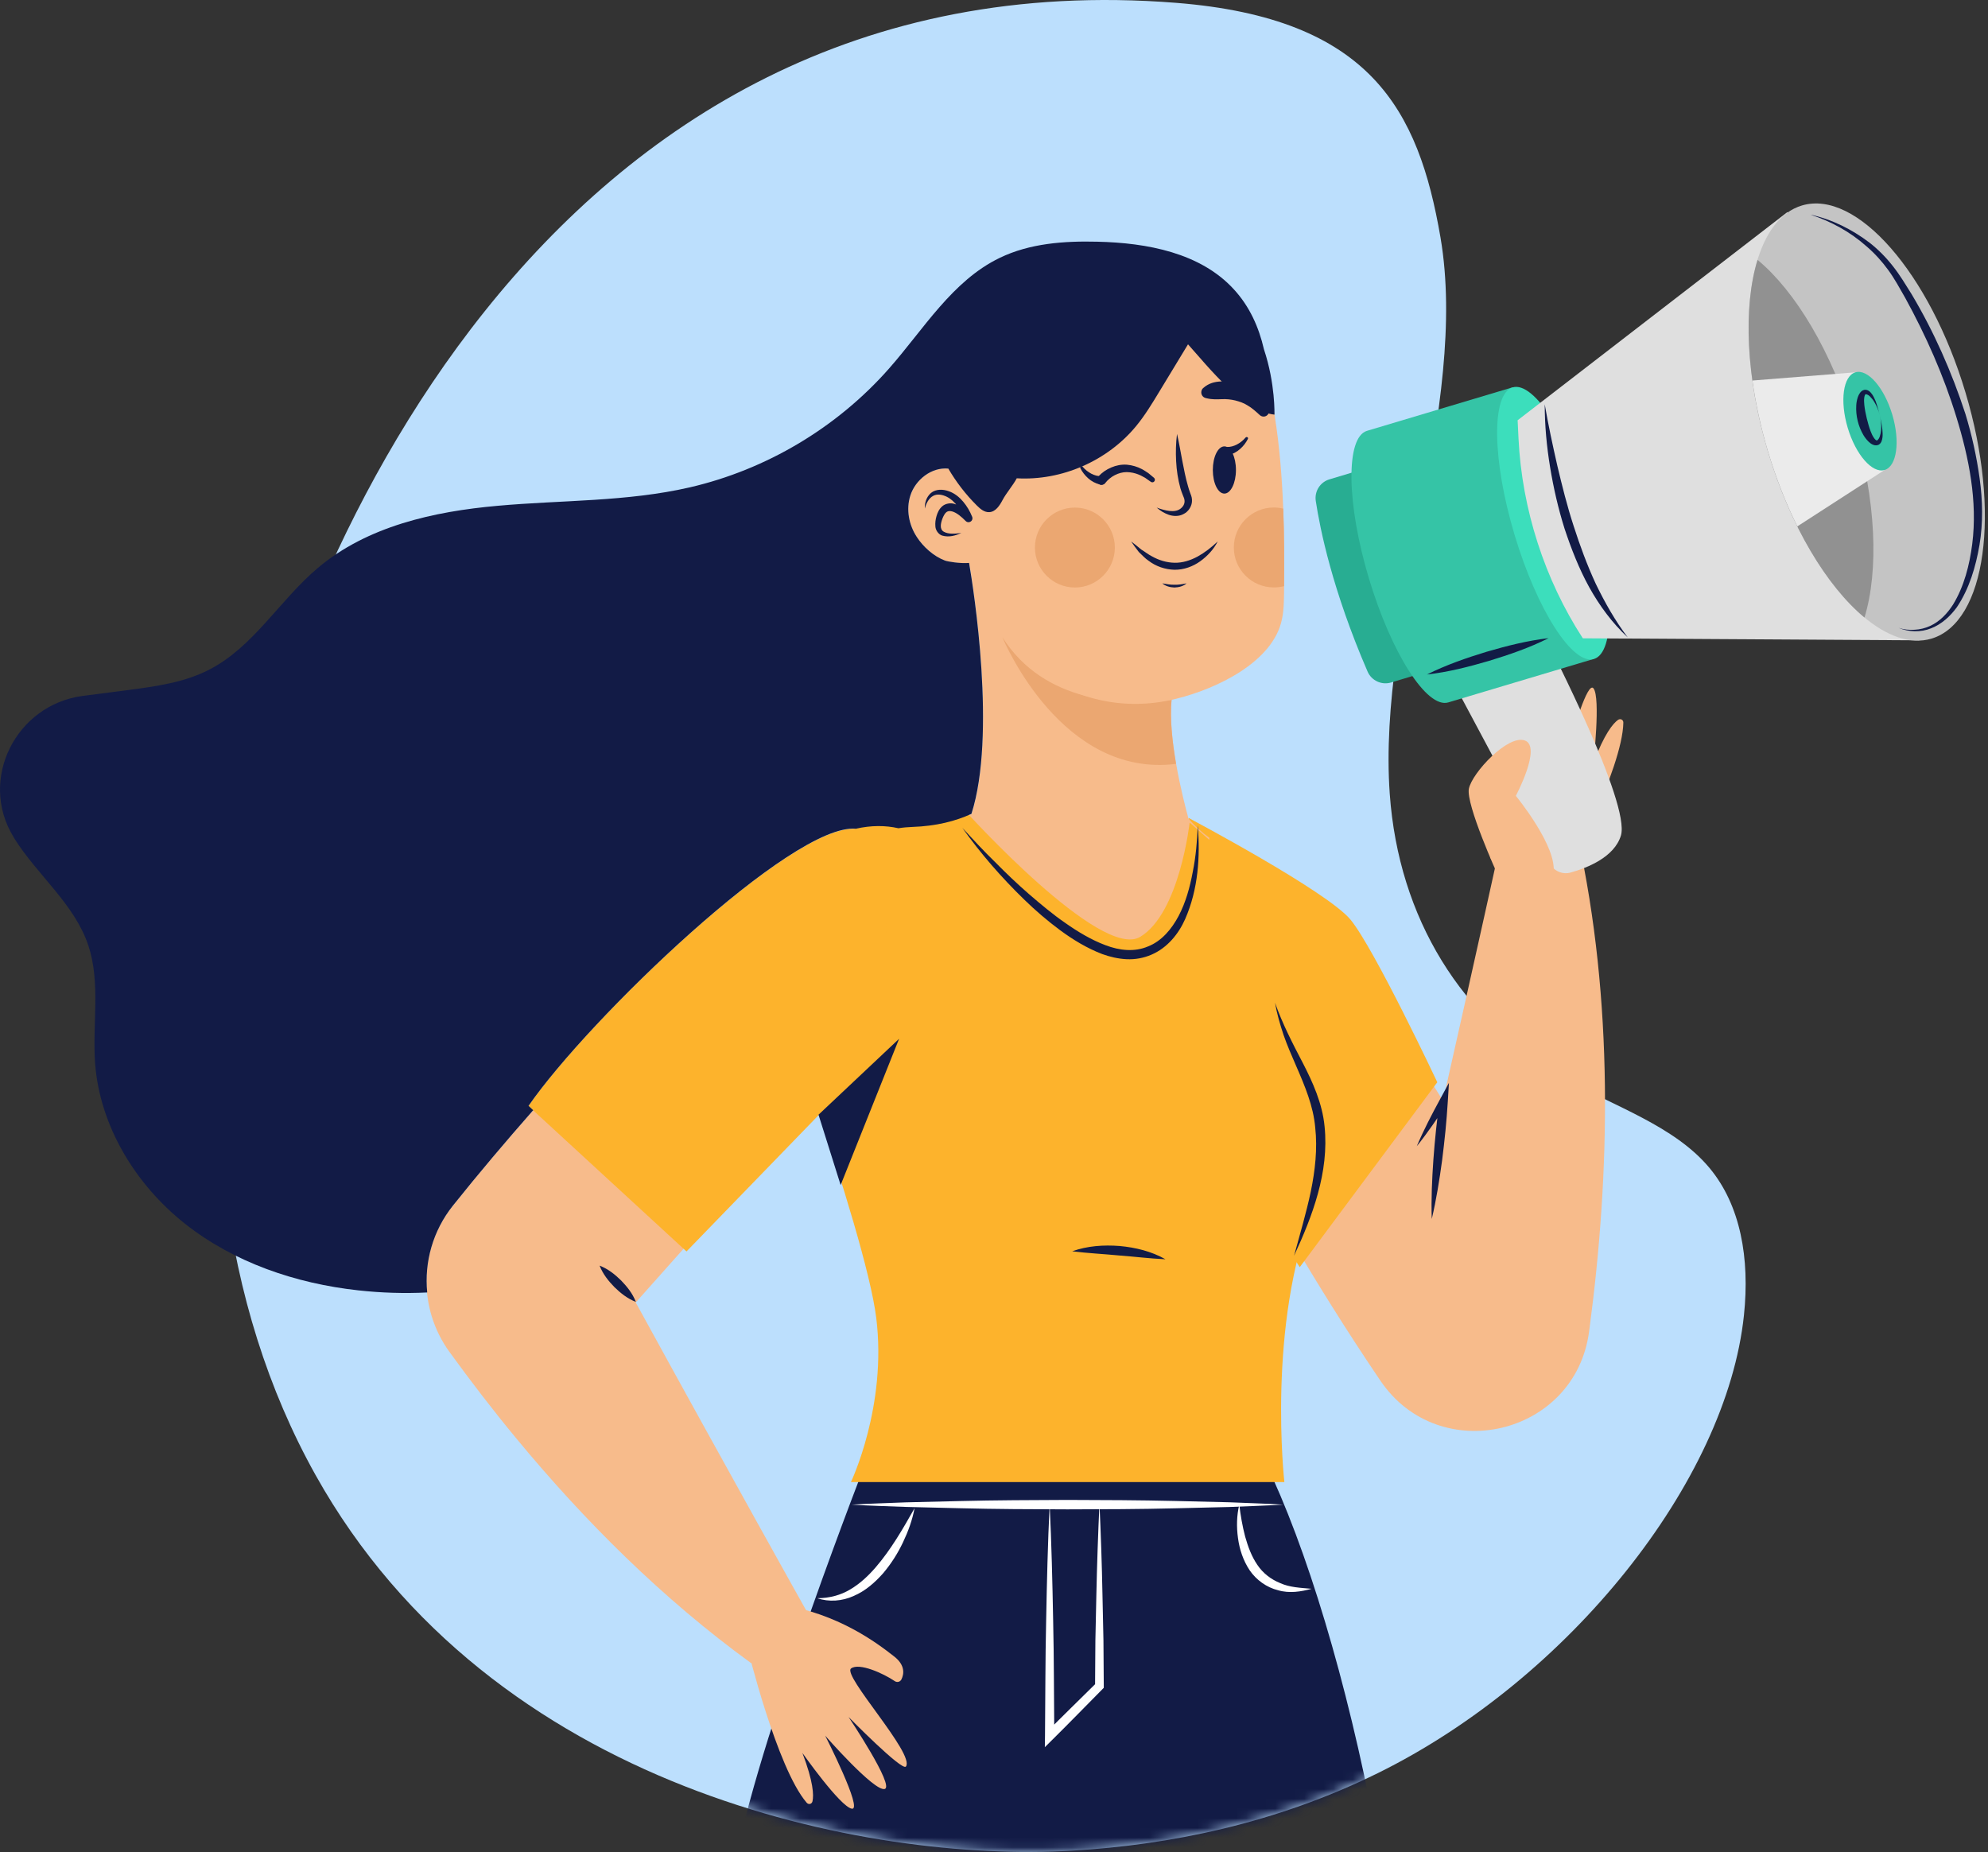 <svg width="205" height="191" viewBox="0 0 205 191" fill="none" xmlns="http://www.w3.org/2000/svg">
<rect x="0" y="0" width="205" height="191" fill="#333333" stroke="none"/>
<path d="M121.298 0.294C141.33 1.889 146.282 11.338 148.539 24.473C151.527 41.92 142.002 63.724 143.311 81.885C144.226 94.642 150.688 105.166 161.288 111.183C166.449 114.112 172.626 116.068 176.268 120.423C179.491 124.276 180.447 129.781 179.835 135.614C178.039 152.785 161.774 173.128 142.094 182.838C131.553 188.033 120.651 190.249 110.538 190.844C89.65 192.078 50.767 184.726 32.539 152.105C22.712 134.523 20.227 112.392 24.34 88.885C29.249 60.736 55.543 -4.926 121.298 0.294Z" fill="#BCDFFD"/>
<mask id="mask0" mask-type="alpha" maskUnits="userSpaceOnUse" x="22" y="0" width="159" height="191">
<path d="M121.298 0.294C141.33 1.889 146.282 11.338 148.539 24.473C151.527 41.92 142.002 63.724 143.311 81.885C144.226 94.642 150.688 105.166 161.288 111.183C166.449 114.112 172.626 116.068 176.268 120.423C179.491 124.276 180.447 129.781 179.835 135.614C178.039 152.785 161.774 173.128 142.094 182.838C131.553 188.033 120.651 190.249 110.538 190.844C89.65 192.078 50.767 184.726 32.539 152.105C22.712 134.523 20.227 112.392 24.34 88.885C29.249 60.736 55.543 -4.926 121.298 0.294Z" fill="#BCDFFD"/>
</mask>
<g mask="url(#mask0)">
<path d="M89.372 150.559C89.372 150.559 78.722 177.819 75.953 191.348C75.953 191.348 144.771 204.356 141.834 188.83C138.896 173.304 134.7 159.456 130.445 150.719L89.372 150.559Z" fill="#121B46"/>
</g>
<path d="M87.828 155.158C89.683 155.049 91.538 154.999 93.392 154.923L98.957 154.789C102.666 154.697 106.375 154.688 110.076 154.672C113.786 154.68 117.495 154.697 121.196 154.781L126.761 154.915C128.615 154.999 130.47 155.041 132.325 155.158C130.47 155.267 128.615 155.318 126.761 155.402L121.196 155.536C117.487 155.628 113.778 155.637 110.076 155.645C106.367 155.637 102.658 155.62 98.957 155.528L93.392 155.393C91.529 155.318 89.683 155.276 87.828 155.158Z" fill="white"/>
<path d="M94.307 155.528C94.081 156.753 93.644 157.936 93.107 159.061C92.57 160.194 91.89 161.26 91.068 162.233C90.228 163.181 89.238 164.063 88.029 164.575C86.846 165.12 85.461 165.212 84.278 164.81C85.529 164.801 86.687 164.499 87.685 163.895C88.684 163.307 89.549 162.493 90.321 161.595C91.873 159.791 93.09 157.684 94.307 155.528Z" fill="white"/>
<path d="M113.375 155.041C113.517 158.179 113.627 161.318 113.685 164.449L113.786 169.157L113.82 173.865V174.05L113.685 174.184C111.982 175.904 110.295 177.642 108.574 179.345L107.743 180.168L107.76 179.001C107.802 175.031 107.785 171.053 107.878 167.084C107.953 163.114 108.046 159.136 108.239 155.167C108.432 159.136 108.524 163.114 108.599 167.084C108.692 171.053 108.675 175.031 108.717 179.001L107.894 178.657C109.598 176.937 111.335 175.25 113.056 173.546L112.922 173.857L112.955 169.148L113.056 164.44C113.123 161.318 113.232 158.179 113.375 155.041Z" fill="white"/>
<path d="M127.793 155.158C127.927 156.291 128.12 157.39 128.397 158.448C128.691 159.497 129.069 160.512 129.656 161.368C130.235 162.233 131.066 162.871 132.031 163.257C132.996 163.693 134.113 163.735 135.254 163.836C134.171 164.13 132.963 164.331 131.796 163.987C130.621 163.702 129.547 162.929 128.859 161.922C128.188 160.907 127.81 159.749 127.659 158.599C127.499 157.441 127.525 156.274 127.793 155.158Z" fill="white"/>
<path d="M162.689 86.273L154.825 86.508C154.825 86.508 152.283 98.073 148.8 113.506C147.65 111.677 146.567 109.948 145.577 108.337C142.069 115.21 137.772 121.614 133.139 127.782C135.766 132.238 138.779 137.098 142.203 142.167C142.254 142.234 142.296 142.309 142.346 142.376C148.422 151.34 162.437 148.05 163.864 137.316C163.881 137.19 163.898 137.072 163.914 136.947C166.046 120.858 166.407 103.217 162.689 86.273Z" fill="#F7BB8B"/>
<path d="M158.04 74.641C157.864 72.593 157.595 70.453 157.259 70.52C156.705 70.638 156.378 72.064 156.143 73.877C156.789 74.079 157.427 74.331 158.04 74.641Z" fill="#F28766"/>
<path d="M161.363 77.15C161.33 74.952 161.17 70.646 160.44 70.252C159.869 69.941 159.24 72.694 158.812 75.052C159.811 75.648 160.7 76.362 161.363 77.15Z" fill="#F28766"/>
<path d="M166.843 74.238C166.323 74.616 165.442 75.673 164.309 78.661C164.309 78.661 165.073 71.939 164.317 70.982C163.713 70.227 162.219 75.346 161.623 77.503C162.001 78.015 162.295 78.56 162.454 79.123C162.689 79.987 162.748 80.768 162.664 81.464C163.596 83.99 162.043 86.953 159.349 87.876C158.3 88.237 157.226 88.287 156.16 88.144C155.329 88.43 154.439 88.514 153.642 88.379C154.246 89.445 154.976 90.528 155.858 91.602L161.33 90.562C161.33 90.562 167.322 79.249 167.397 74.515C167.397 74.213 167.095 74.062 166.843 74.238Z" fill="#F7BB8B"/>
<path d="M147.642 125.701C147.574 123.653 147.667 121.614 147.809 119.583C147.877 118.567 147.977 117.552 148.078 116.545C148.187 115.537 148.305 114.522 148.447 113.515L149.236 113.775C148.246 115.286 147.239 116.78 146.097 118.198C146.811 116.519 147.642 114.925 148.506 113.339L149.412 111.669L149.295 113.599C149.236 114.614 149.144 115.63 149.052 116.637C148.942 117.652 148.842 118.659 148.707 119.667C148.431 121.698 148.112 123.703 147.642 125.701Z" fill="#121B46"/>
<path d="M150.419 71.41L159.853 89.076C160.255 89.84 161.137 90.209 161.967 89.974C163.705 89.487 166.466 88.388 167.146 86.164C168.161 82.849 159.643 66.349 159.643 66.349L150.419 71.41Z" fill="#DFDFDF"/>
<path d="M140.281 48.474L137.092 49.43C136.127 49.716 135.531 50.672 135.682 51.663C136.119 54.55 137.394 60.861 141.02 69.245C141.423 70.185 142.472 70.672 143.445 70.378L146.274 69.53L140.281 48.474Z" fill="#28AD92"/>
<path d="M155.984 39.938L140.961 44.428C138.754 45.091 138.838 51.897 141.154 59.626C143.471 67.356 147.13 73.096 149.345 72.433L164.368 67.943L155.984 39.938Z" fill="#35C4A6"/>
<path d="M164.174 52.754C166.491 60.492 166.575 67.289 164.368 67.952C162.16 68.615 158.493 62.875 156.177 55.145C153.86 47.408 153.776 40.61 155.983 39.947C158.191 39.284 161.858 45.016 164.174 52.754Z" fill="#3CDEBC"/>
<path d="M184.317 21.869L156.496 43.337L156.588 45.251C156.949 52.519 159.282 59.761 163.218 65.821L197.896 66.03L184.317 21.869Z" fill="#DFDFDF"/>
<path d="M202.679 40.475C206.372 52.804 204.802 64.167 199.179 65.854C194.824 67.155 189.31 62.271 185.332 54.273C184.174 51.948 183.15 49.355 182.311 46.568C181.564 44.059 181.026 41.583 180.699 39.233C179.424 30.01 181.337 22.532 185.81 21.19C191.441 19.511 198.995 28.147 202.679 40.475Z" fill="#C4C4C4"/>
<path d="M191.19 43.916C193.481 51.579 193.741 58.855 192.264 63.681C188.378 60.458 184.602 54.231 182.311 46.568C180.019 38.906 179.751 31.621 181.236 26.796C185.122 30.018 188.899 36.254 191.19 43.916Z" fill="#919191"/>
<path d="M191.324 38.393L194.337 48.464L185.34 54.28C184.182 51.956 183.158 49.362 182.319 46.576C181.572 44.067 181.035 41.591 180.708 39.241L191.324 38.393Z" fill="#EBEBEB"/>
<path d="M195.126 42.742C195.957 45.519 195.604 48.087 194.337 48.465C193.07 48.843 191.366 46.896 190.535 44.118C189.704 41.34 190.057 38.772 191.324 38.394C192.591 38.017 194.287 39.955 195.126 42.742Z" fill="#35C4A6"/>
<path d="M159.29 41.692C159.659 43.824 160.112 45.931 160.591 48.029C161.086 50.118 161.606 52.2 162.269 54.231C162.924 56.27 163.662 58.276 164.56 60.215C165.492 62.136 166.541 63.999 167.85 65.728C166.256 64.251 164.946 62.472 163.88 60.559C162.823 58.637 162.026 56.597 161.338 54.524C160.683 52.443 160.196 50.32 159.844 48.171C159.491 46.031 159.29 43.858 159.29 41.692Z" fill="#121B46"/>
<path d="M147.146 69.555C149.127 68.565 151.191 67.852 153.281 67.214C155.379 66.601 157.494 66.064 159.693 65.804C157.712 66.802 155.648 67.507 153.558 68.145C151.468 68.758 149.353 69.303 147.146 69.555Z" fill="#121B46"/>
<path d="M193.842 42.825C193.959 43.312 194.06 43.807 194.11 44.319C194.127 44.571 194.152 44.831 194.119 45.1C194.102 45.234 194.077 45.377 194.018 45.519C193.959 45.654 193.85 45.83 193.632 45.897C193.414 45.964 193.204 45.897 193.061 45.821C192.91 45.746 192.793 45.645 192.684 45.544C192.474 45.335 192.306 45.117 192.163 44.882C191.886 44.411 191.685 43.908 191.559 43.388C191.433 42.867 191.383 42.33 191.416 41.785C191.433 41.508 191.484 41.231 191.576 40.954C191.626 40.811 191.685 40.677 191.786 40.534C191.878 40.4 192.029 40.24 192.256 40.199C192.482 40.165 192.658 40.266 192.776 40.358C192.902 40.459 192.977 40.568 193.061 40.677C193.212 40.904 193.313 41.138 193.414 41.373C193.59 41.852 193.716 42.339 193.842 42.825ZM193.842 42.825C193.724 42.339 193.531 41.869 193.271 41.441C193.145 41.231 192.986 41.038 192.818 40.87C192.658 40.71 192.407 40.61 192.356 40.669C192.314 40.702 192.239 40.887 192.23 41.096C192.205 41.306 192.23 41.533 192.247 41.768C192.298 42.23 192.39 42.691 192.499 43.144C192.617 43.597 192.734 44.059 192.902 44.487C192.986 44.697 193.078 44.915 193.196 45.091C193.305 45.276 193.456 45.41 193.514 45.419C193.59 45.452 193.766 45.242 193.833 45.032C193.909 44.814 193.959 44.563 193.976 44.319C194.01 43.824 193.959 43.321 193.842 42.825Z" fill="#121B46"/>
<path d="M186.675 22.13C188.882 22.608 190.963 23.64 192.785 25.025C193.683 25.73 194.497 26.552 195.202 27.459C195.923 28.365 196.494 29.339 197.098 30.296C199.423 34.19 201.261 38.361 202.671 42.683C203.334 44.856 203.829 47.089 204.139 49.346C204.45 51.604 204.5 53.92 204.123 56.195C203.737 58.444 203.082 60.684 201.79 62.615C201.11 63.546 200.22 64.369 199.138 64.788C198.063 65.225 196.83 65.183 195.789 64.746C196.326 64.923 196.888 64.981 197.442 64.939C197.996 64.914 198.542 64.772 199.037 64.545C200.036 64.084 200.808 63.261 201.395 62.346C202.537 60.475 203.099 58.259 203.376 56.086C203.93 51.688 203.04 47.215 201.731 42.977C200.422 38.713 198.592 34.592 196.444 30.681C195.89 29.716 195.353 28.718 194.706 27.837C194.06 26.947 193.313 26.124 192.474 25.403C190.812 23.926 188.815 22.818 186.675 22.13Z" fill="#121B46"/>
<path d="M154.406 90.134C154.406 90.134 151.15 82.966 151.469 81.33C151.796 79.702 155.505 75.707 157.251 76.362C159.005 77.016 156.311 82.068 156.311 82.068C156.311 82.068 160.667 87.364 160.18 90.058C159.702 92.744 154.406 90.134 154.406 90.134Z" fill="#F7BB8B"/>
<path d="M122.59 84.36C122.59 84.36 136.807 91.888 139.249 94.817C141.691 97.754 148.212 111.601 148.212 111.601L134.029 130.669C134.029 130.678 118.889 108.102 122.59 84.36Z" fill="#FDB32C"/>
<path d="M125.41 89.303C124.806 88.296 124.613 87.305 124.713 86.391C123.908 85.811 123.194 85.165 122.548 84.385C122.296 83.478 121.717 81.263 121.281 78.77C120.895 76.538 120.618 74.087 120.811 72.157V72.149C120.903 71.2 121.104 70.378 121.465 69.773L99.863 57.63C99.88 57.705 99.888 57.764 99.905 57.839C100.249 59.845 102.851 75.581 100.182 83.932C98.554 84.678 96.557 85.207 94.081 85.299C91.412 85.392 88.794 86.34 86.855 88.17C84.757 90.142 82.894 93.465 82.86 99.004C84.841 99.248 86.813 99.642 88.785 99.995C94.677 101.052 100.56 102.185 106.468 103.159C114.08 104.418 121.893 104.694 129.598 105.55C129.254 99.81 128.121 93.86 125.41 89.303Z" fill="#F7BB8B"/>
<path d="M121.273 78.77C109.531 80.256 103.581 66.232 103.363 65.703C105.528 69.144 108.675 70.89 111.747 71.712C115.524 72.745 119.191 72.4 120.735 72.174C120.761 72.165 120.786 72.165 120.811 72.157C120.618 74.087 120.886 76.538 121.273 78.77Z" fill="#EBA771"/>
<path d="M99.645 83.739C99.645 83.739 113.501 99.055 117.571 96.612C121.642 94.17 122.674 84.821 122.674 84.821C122.674 84.821 136.639 96.931 138.594 100.842C140.55 104.753 140.39 112.416 135.498 124.475C130.605 136.535 132.443 152.833 132.443 152.833H87.745C87.745 152.833 91.496 145.012 90.355 135.881C89.213 126.758 78.454 97.578 78.454 97.578C78.454 97.578 76.339 84.225 99.645 83.739Z" fill="#FDB32C"/>
<path d="M99.234 85.367C100.333 86.558 101.433 87.75 102.591 88.875C103.724 90.025 104.89 91.141 106.107 92.198C107.324 93.247 108.558 94.288 109.867 95.186C111.168 96.101 112.544 96.923 113.996 97.469C115.448 98.023 116.992 98.19 118.385 97.595C119.779 97.049 120.811 95.824 121.541 94.447C122.271 93.054 122.699 91.502 122.993 89.924C123.312 88.346 123.454 86.735 123.513 85.115C123.773 88.338 123.564 91.695 122.212 94.775C121.541 96.294 120.383 97.737 118.746 98.442C117.941 98.795 117.051 98.954 116.17 98.912C115.297 98.87 114.449 98.669 113.66 98.383C112.083 97.779 110.656 96.906 109.33 95.933C108.004 94.951 106.762 93.885 105.595 92.744C103.262 90.478 101.114 88.01 99.234 85.367Z" fill="#121B46"/>
<path d="M131.478 103.402C132.241 105.567 133.274 107.565 134.331 109.587C135.372 111.602 136.362 113.792 136.589 116.159C136.832 118.509 136.513 120.858 135.9 123.082C135.288 125.315 134.398 127.43 133.441 129.494C134.046 127.287 134.692 125.105 135.162 122.898C135.615 120.699 135.867 118.458 135.623 116.259C135.43 114.061 134.558 111.988 133.651 109.906C133.198 108.866 132.736 107.808 132.359 106.726C131.998 105.635 131.671 104.535 131.478 103.402Z" fill="#121B46"/>
<path d="M110.564 129.033C112.133 128.47 113.812 128.361 115.457 128.487C117.093 128.638 118.73 129.033 120.181 129.855C118.52 129.78 116.959 129.578 115.373 129.461C113.786 129.31 112.209 129.234 110.564 129.033Z" fill="#121B46"/>
<path d="M73.822 125.055C72.907 124.199 71.984 123.359 71.077 122.503C66.873 118.517 62.534 114.724 58.371 110.754C57.213 112.013 56.038 113.314 54.846 114.656C52.161 117.686 49.425 120.926 46.689 124.35C43.206 128.722 43.063 134.874 46.345 139.406C48.518 142.402 50.801 145.381 53.218 148.302C60.242 156.812 68.291 164.843 77.447 171.498L83.154 166.102C83.154 166.102 75.147 151.81 65.555 134.311C68.383 131.131 71.153 128.017 73.822 125.055Z" fill="#F7BB8B"/>
<path d="M77.069 169.879C77.069 169.879 80.099 182.316 83.187 185.9C83.389 186.126 83.716 186.042 83.783 185.749C83.926 185.119 83.876 183.743 82.743 180.764C82.743 180.764 86.637 186.303 87.837 186.512C89.037 186.722 85.093 178.984 85.093 178.984C85.093 178.984 90.128 184.742 91.219 184.481C92.31 184.23 87.501 177.054 87.501 177.054C87.501 177.054 93.032 182.685 93.418 182.165C94.374 180.873 86.821 172.757 87.761 172.052C88.592 171.431 91.085 172.556 92.26 173.353C92.503 173.521 92.822 173.445 92.956 173.177C93.216 172.648 93.376 171.725 92.201 170.81C90.388 169.392 86.427 166.396 80.477 165.464L77.069 169.879Z" fill="#F7BB8B"/>
<path d="M61.829 130.51C62.727 130.862 63.415 131.424 64.044 132.037C64.657 132.675 65.219 133.355 65.572 134.253C64.674 133.9 63.986 133.338 63.356 132.725C62.744 132.096 62.181 131.408 61.829 130.51Z" fill="#121B46"/>
<path d="M54.493 114.052L70.791 129.049L91.328 107.858C91.328 107.858 92.662 85.87 88.256 85.476C81.71 84.88 60.687 105.089 54.493 114.052Z" fill="#FDB32C"/>
<path d="M84.404 114.95L92.713 107.12L86.687 122.201L84.404 114.95Z" fill="#121B46"/>
<path d="M132.325 52.468C132.082 46.099 131.31 39.544 129.119 33.913C126.299 26.662 112.997 23.833 103.732 31.898C99.427 35.642 98.52 42.431 98.772 48.625C98.546 48.516 98.344 48.432 98.218 48.398C96.33 47.928 94.433 49.346 93.871 51.126C93.418 52.535 93.728 54.138 94.534 55.38C95.205 56.413 96.296 57.378 97.454 57.823C97.748 57.932 99.049 58.15 99.972 58.075C100.862 62.153 102.935 65.913 106.149 68.582C110.203 71.947 115.389 73.298 120.551 72.224C124.562 71.393 130.496 68.825 131.973 64.654C132.359 63.563 132.392 62.397 132.409 61.247C132.417 60.978 132.417 60.718 132.417 60.45C132.434 57.873 132.434 55.179 132.325 52.468Z" fill="#F7BB8B"/>
<path d="M132.409 60.441C132.073 60.533 131.713 60.575 131.352 60.575C129.077 60.575 127.231 58.729 127.231 56.455C127.231 54.18 129.077 52.334 131.352 52.334C131.687 52.334 132.015 52.376 132.325 52.452C132.434 55.179 132.434 57.873 132.409 60.441Z" fill="#EBA771"/>
<path d="M106.72 56.463C106.72 58.737 108.566 60.584 110.841 60.584C113.115 60.584 114.961 58.737 114.961 56.463C114.961 54.189 113.115 52.342 110.841 52.342C108.566 52.342 106.72 54.189 106.72 56.463Z" fill="#EBA771"/>
<path d="M125.065 48.465C125.065 49.808 125.594 50.899 126.257 50.899C126.912 50.899 127.449 49.808 127.449 48.465C127.449 47.122 126.92 46.031 126.257 46.031C125.594 46.031 125.065 47.122 125.065 48.465Z" fill="#121B46"/>
<path d="M128.683 45.259C128.481 45.654 128.221 45.998 127.877 46.3C127.541 46.602 127.113 46.837 126.635 46.946L126.618 46.955C126.383 47.005 126.148 46.862 126.089 46.627C126.039 46.392 126.182 46.157 126.417 46.099C126.459 46.09 126.492 46.09 126.534 46.09C127.197 46.115 127.936 45.712 128.439 45.125L128.448 45.117C128.498 45.058 128.59 45.05 128.649 45.1C128.699 45.133 128.708 45.2 128.683 45.259Z" fill="#121B46"/>
<path d="M111.646 48.137C112.149 48.724 112.888 49.127 113.551 49.102C113.794 49.094 113.996 49.278 114.013 49.522C114.021 49.765 113.836 49.967 113.593 49.983C113.551 49.983 113.517 49.983 113.475 49.975L113.45 49.967C112.972 49.858 112.544 49.623 112.208 49.32C111.872 49.018 111.604 48.674 111.403 48.28C111.369 48.213 111.394 48.12 111.461 48.087C111.52 48.053 111.596 48.07 111.637 48.12L111.646 48.137Z" fill="#121B46"/>
<path d="M113.232 49.162C113.643 48.717 114.08 48.423 114.592 48.205C115.095 47.987 115.657 47.878 116.211 47.92C116.757 47.97 117.286 48.129 117.747 48.373C117.982 48.49 118.192 48.65 118.41 48.784L118.998 49.271C119.107 49.363 119.124 49.531 119.031 49.64C118.947 49.749 118.788 49.766 118.679 49.69L118.654 49.674L118.083 49.271C117.873 49.17 117.68 49.036 117.47 48.96C117.051 48.776 116.614 48.692 116.186 48.683C115.758 48.683 115.339 48.801 114.961 48.994C114.592 49.178 114.222 49.489 113.996 49.783L113.971 49.816C113.803 50.026 113.492 50.06 113.282 49.892C113.073 49.724 113.039 49.413 113.207 49.204C113.215 49.187 113.224 49.178 113.232 49.162Z" fill="#121B46"/>
<path d="M125.569 55.834C125.158 56.639 124.529 57.328 123.773 57.873C123.018 58.419 122.078 58.763 121.113 58.754C120.148 58.729 119.199 58.402 118.461 57.839C118.075 57.588 117.764 57.227 117.437 56.925C117.16 56.564 116.883 56.203 116.64 55.834C117.009 56.102 117.345 56.388 117.68 56.664C118.058 56.891 118.394 57.168 118.771 57.361C119.51 57.781 120.316 58.016 121.121 58.032C121.935 58.049 122.741 57.797 123.488 57.395C124.218 56.992 124.915 56.455 125.569 55.834Z" fill="#121B46"/>
<path d="M122.355 60.156C122.019 60.458 121.549 60.567 121.104 60.584C120.651 60.567 120.198 60.45 119.854 60.156C120.29 60.223 120.693 60.315 121.104 60.298C121.516 60.315 121.919 60.24 122.355 60.156Z" fill="#121B46"/>
<path d="M118.125 40.014C117.571 39.519 116.942 39.359 116.279 39.334C115.624 39.317 114.953 39.393 114.315 39.611C113.669 39.804 113.081 40.165 112.586 40.601C112.066 41.021 111.705 41.575 111.403 42.112C111.252 42.389 111.353 42.733 111.621 42.884C111.839 43.01 112.108 42.968 112.284 42.809L112.335 42.767C112.721 42.414 113.09 42.078 113.509 41.835C113.912 41.567 114.357 41.416 114.81 41.298C115.263 41.189 115.733 41.139 116.22 41.164C116.699 41.181 117.202 41.206 117.722 41.08L117.874 41.046C118.192 40.971 118.385 40.643 118.31 40.325C118.276 40.199 118.209 40.09 118.125 40.014Z" fill="#121B46"/>
<path d="M124.075 40.014C124.629 39.519 125.259 39.359 125.922 39.334C126.576 39.317 127.248 39.393 127.885 39.611C128.532 39.804 129.119 40.165 129.614 40.601C130.135 41.021 130.495 41.575 130.798 42.112C130.949 42.389 130.848 42.733 130.579 42.884C130.361 43.01 130.093 42.968 129.916 42.809L129.866 42.767C129.48 42.414 129.111 42.078 128.691 41.835C128.288 41.567 127.843 41.416 127.39 41.298C126.937 41.189 126.467 41.139 125.98 41.164C125.502 41.181 124.998 41.206 124.478 41.08L124.327 41.046C124.008 40.971 123.815 40.643 123.891 40.325C123.916 40.199 123.983 40.09 124.075 40.014Z" fill="#121B46"/>
<path d="M121.373 44.747C121.583 45.662 121.742 46.577 121.91 47.483C122.086 48.381 122.254 49.279 122.506 50.135C122.565 50.353 122.632 50.563 122.707 50.765C122.766 50.932 122.917 51.251 122.917 51.553C122.951 52.158 122.556 52.762 122.061 52.997C121.558 53.282 120.97 53.24 120.509 53.081C120.039 52.913 119.636 52.661 119.275 52.342C120.131 52.661 121.13 52.913 121.725 52.46C122.028 52.233 122.187 51.923 122.145 51.587C122.128 51.419 122.078 51.31 121.969 51.05C121.877 50.823 121.793 50.588 121.725 50.362C121.465 49.43 121.331 48.499 121.281 47.559C121.23 46.619 121.256 45.679 121.373 44.747Z" fill="#121B46"/>
<path d="M95.365 52.443C95.348 51.881 95.507 51.268 96.002 50.832C96.531 50.404 97.27 50.446 97.841 50.656C98.445 50.865 98.94 51.277 99.326 51.738C99.72 52.208 100.014 52.712 100.249 53.291C100.333 53.501 100.232 53.736 100.023 53.819C99.863 53.887 99.695 53.845 99.578 53.727L99.552 53.702C99.158 53.299 98.663 52.871 98.185 52.737C97.95 52.678 97.773 52.687 97.614 52.796C97.446 52.913 97.312 53.165 97.203 53.425C96.993 53.962 96.867 54.583 97.329 54.835C97.807 55.104 98.504 55.045 99.133 54.961C98.545 55.221 97.891 55.439 97.152 55.23C96.775 55.104 96.481 54.684 96.456 54.298C96.422 53.912 96.472 53.559 96.573 53.215C96.674 52.88 96.817 52.519 97.152 52.217C97.488 51.914 98.025 51.839 98.403 51.956C99.175 52.191 99.695 52.636 100.182 53.148L99.485 53.559C99.116 52.628 98.504 51.654 97.614 51.218C97.169 51.008 96.649 50.899 96.229 51.134C95.776 51.369 95.507 51.906 95.365 52.443Z" fill="#121B46"/>
<path d="M130.336 36.019C129.807 33.728 128.859 31.605 127.239 29.842C123.79 26.066 118.276 25.042 113.165 24.924C109.724 24.84 106.183 25.092 103.086 26.594C98.193 28.953 95.256 33.946 91.664 38.017C86.301 44.101 79.008 48.44 71.111 50.261C64.648 51.747 57.926 51.562 51.313 52.158C44.7 52.745 37.868 54.273 32.791 58.553C28.838 61.876 26.136 66.736 21.528 69.077C18.977 70.386 16.065 70.781 13.203 71.158L8.528 71.763C1.655 72.669 -2.239 80.356 1.378 86.281C1.395 86.323 1.428 86.357 1.445 86.407C3.82 90.218 7.647 93.18 9.09 97.443C10.408 101.346 9.502 105.618 9.812 109.722C10.324 116.175 13.992 122.159 19.061 126.179C24.138 130.199 30.508 132.356 36.945 133.061C39.303 133.321 41.678 133.397 44.053 133.279C43.743 130.149 44.632 126.926 46.697 124.333C49.433 120.909 52.177 117.678 54.854 114.631C54.896 114.581 54.938 114.53 54.989 114.488L54.502 114.035C60.696 105.081 81.719 84.863 88.256 85.459C89.834 85.098 91.311 85.106 92.646 85.409C93.116 85.333 93.594 85.291 94.072 85.274C96.548 85.191 98.554 84.67 100.174 83.923C102.767 75.825 100.4 60.794 99.93 58.049C99.007 58.125 97.74 57.915 97.446 57.806C96.288 57.37 95.197 56.396 94.534 55.364C93.72 54.122 93.418 52.527 93.871 51.109C94.391 49.472 96.053 48.155 97.79 48.322C98.604 49.716 99.594 51 100.736 52.133C101.088 52.485 101.516 52.846 102.02 52.812C102.666 52.779 103.086 52.133 103.388 51.554C103.782 50.815 104.454 50.06 104.848 49.321C109.489 49.59 114.206 47.525 117.16 43.933C118.066 42.834 118.805 41.608 119.543 40.392C120.534 38.764 121.516 37.135 122.506 35.507C124.696 37.949 128.162 42.372 131.419 42.758C131.419 42.792 131.528 39.578 130.336 36.019Z" fill="#121B46"/>
</svg>
